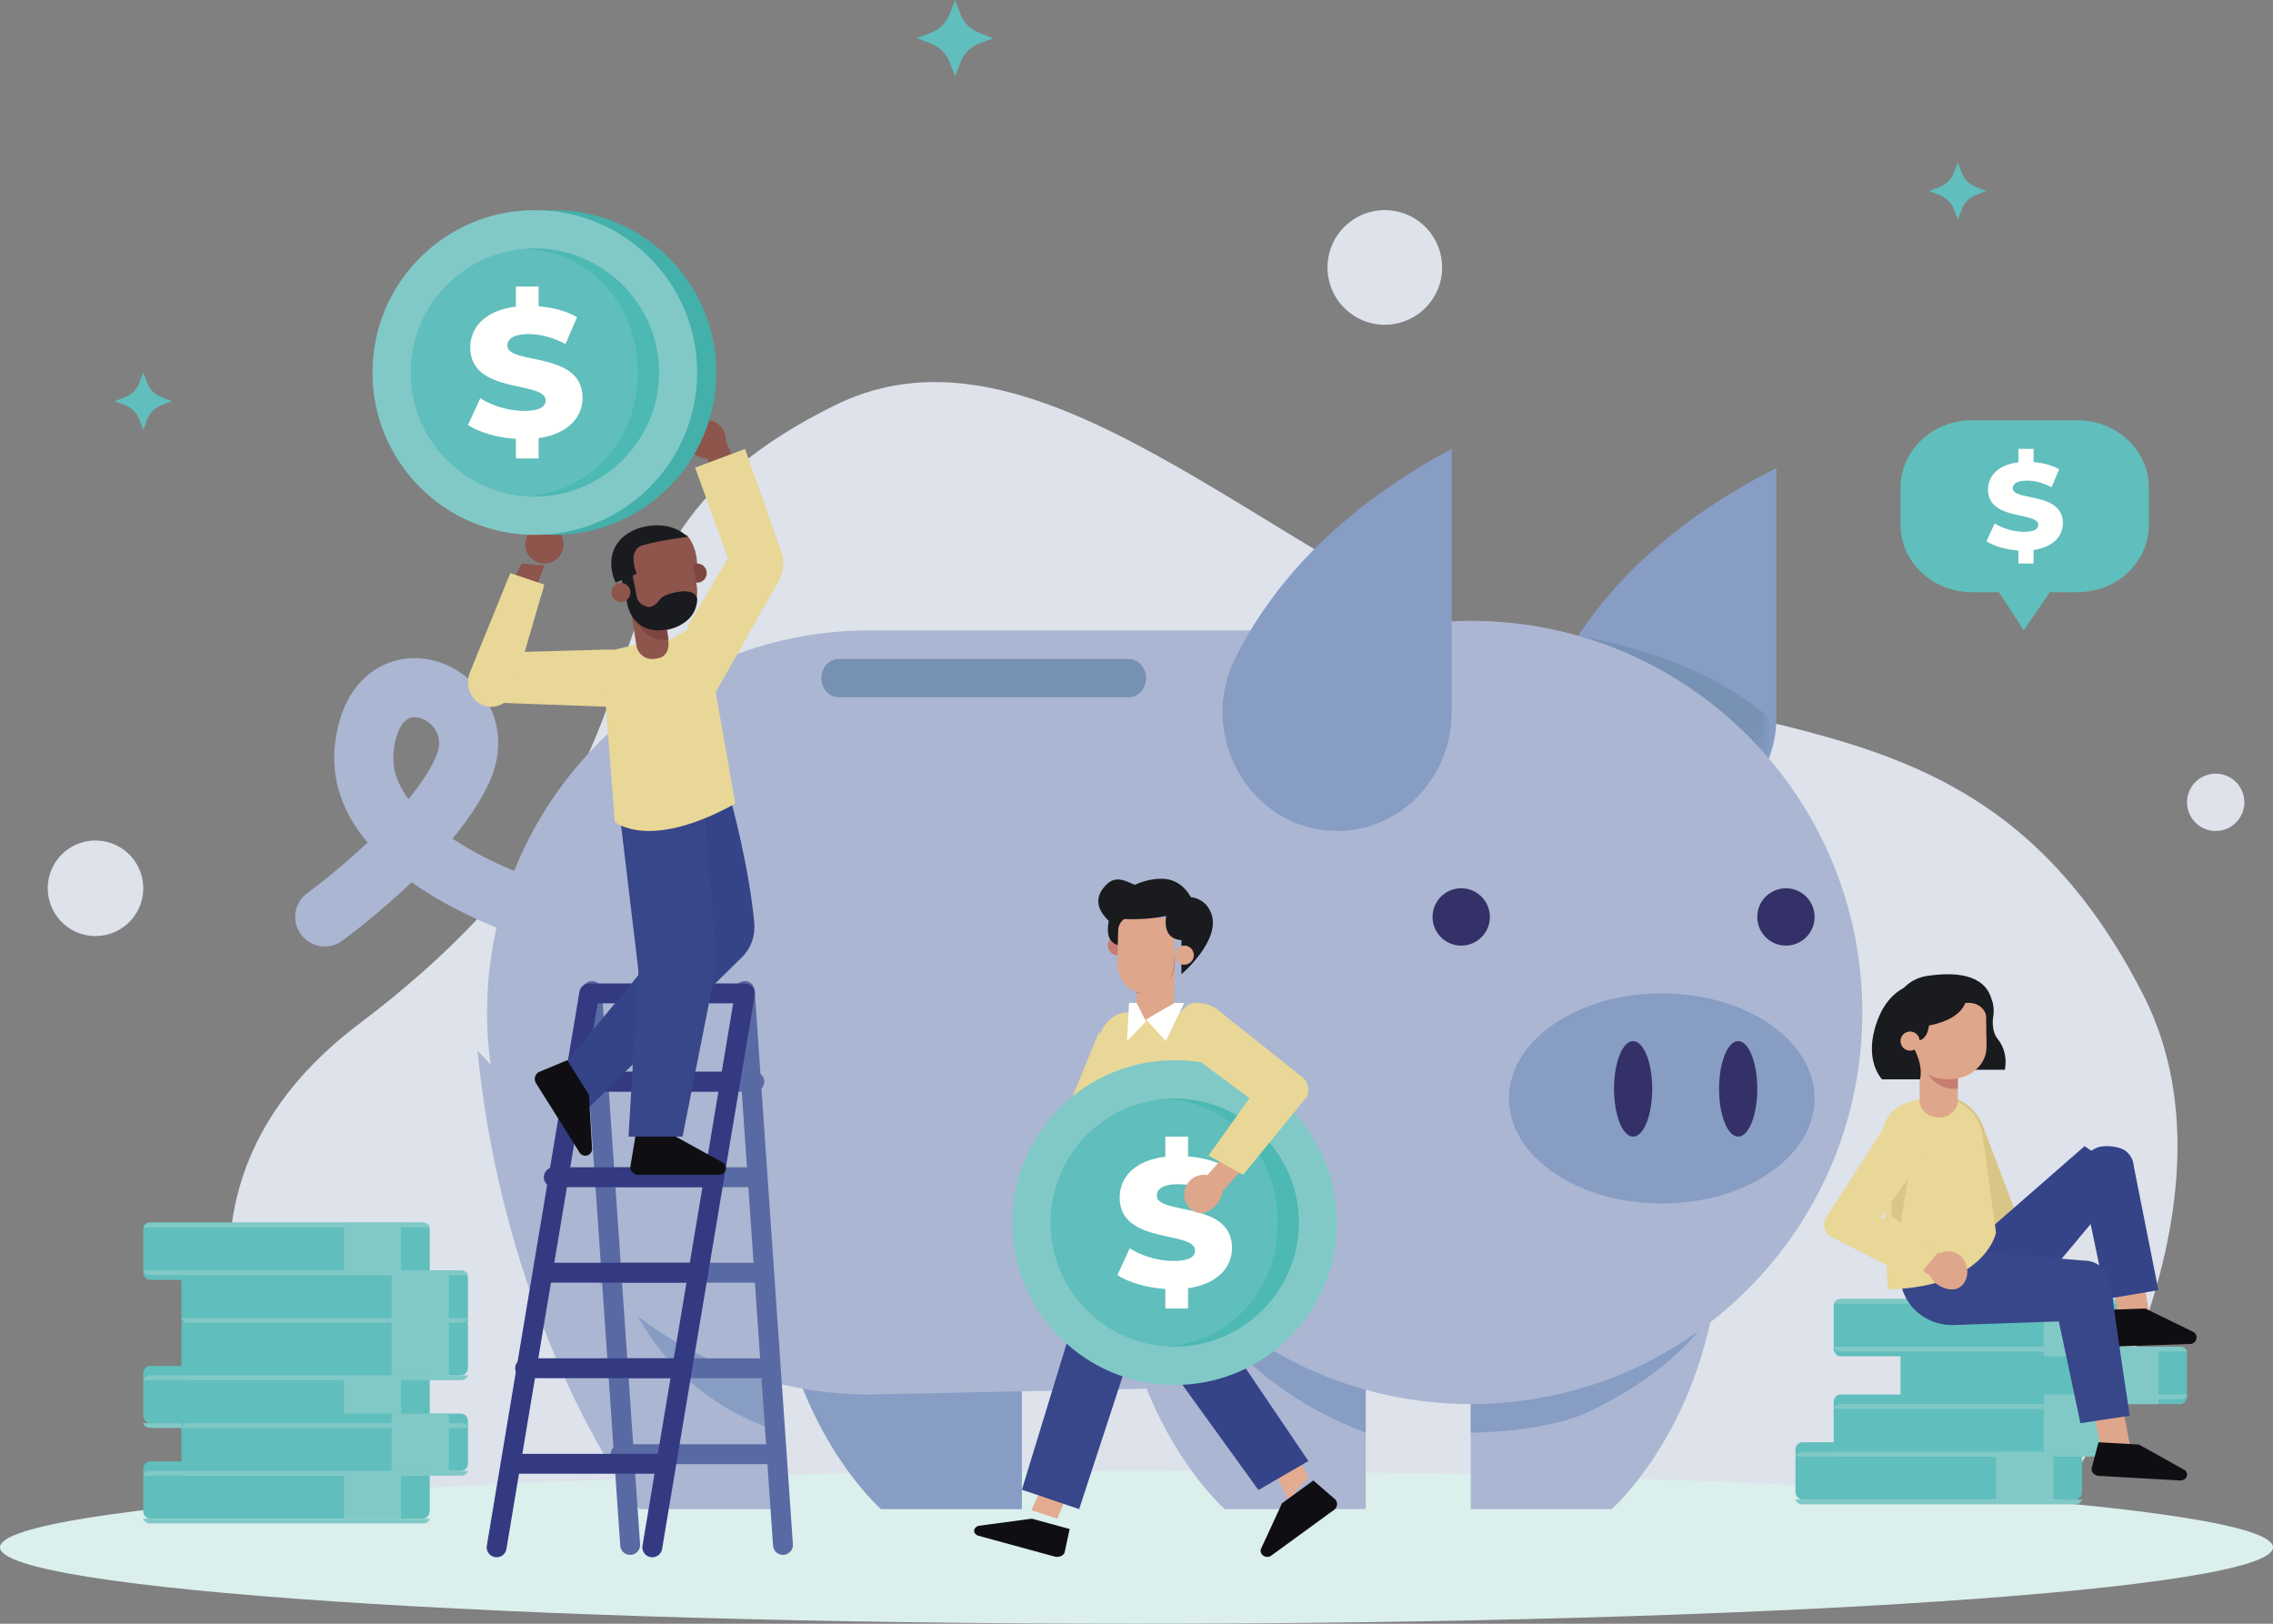 <svg xmlns="http://www.w3.org/2000/svg" xmlns:xlink="http://www.w3.org/1999/xlink" width="238" height="170" viewBox="0 0 238 170">
    <rect x="0" y="0" width="238" height="170" fill="#808080" stroke="none"/>
    <defs>
        <path id="a" d="M22.983.75v25.468c0 6.369-5.137 11.532-11.475 11.532-8.563 0-14.191-9.123-10.234-16.753C4.72 14.35 11.13 6.854 22.983.75"/>
    </defs>
    <g fill="none" fill-rule="evenodd">
        <path fill="#60BEBC" d="M217.52 62h-11.04c-4.131 0-7.48-3.154-7.48-7.045v-3.91c0-3.891 3.349-7.045 7.48-7.045h11.04c4.13 0 7.48 3.154 7.48 7.044v3.911c0 3.89-3.35 7.045-7.48 7.045"/>
        <path fill="#60BEBC" d="M208 60l3.9 6 4.1-6h-8"/>
        <path fill="#FFFFFE" d="M212.932 57.583V59h-1.587v-1.366c-1.322-.09-2.578-.46-3.345-.97l.86-1.864c.82.524 1.983.88 3.054.88 1.085 0 1.508-.293 1.508-.727 0-1.417-5.263-.383-5.263-3.702 0-1.404 1.045-2.591 3.186-2.847V47h1.587v1.379c.98.076 1.944.332 2.684.753l-.806 1.877c-.886-.46-1.758-.69-2.565-.69-1.098 0-1.494.357-1.494.804 0 1.367 5.249.345 5.249 3.639 0 1.353-1.005 2.528-3.068 2.821"/>
        <path fill="#DDE2EB" d="M151 28a6 6 0 1 1-12 0 6 6 0 0 1 12 0M15 93a5 5 0 1 1-10 0 5 5 0 0 1 10 0M234.995 83.824a3 3 0 1 1-5.99.351 3 3 0 0 1 5.99-.35"/>
        <path fill="#60BEBC" d="M100 0l.565 1.47a3.422 3.422 0 0 0 1.966 1.965L104 4l-1.47.565a3.422 3.422 0 0 0-1.965 1.965L100 8l-.566-1.47a3.421 3.421 0 0 0-1.965-1.965L96 4l1.47-.565a3.421 3.421 0 0 0 1.965-1.965l.566-1.47M15 39l.424 1.102c.26.678.796 1.214 1.474 1.474L18 42l-1.102.424a2.566 2.566 0 0 0-1.474 1.474L15 45l-.424-1.102a2.565 2.565 0 0 0-1.473-1.474L12 42l1.103-.424a2.565 2.565 0 0 0 1.473-1.474L15 39M205 17l.423 1.102c.261.678.797 1.213 1.474 1.474L208 20l-1.103.423a2.569 2.569 0 0 0-1.474 1.475L205 23l-.424-1.102a2.566 2.566 0 0 0-1.474-1.475L202 20l1.102-.424a2.565 2.565 0 0 0 1.474-1.474L205 17"/>
        <path fill="#DDE2EB" d="M215.115 157.856s21.13-30.597 9.273-53.757c-15.77-30.8-39.13-25.57-65.558-35.672-26.427-10.101-50.152-36.466-71.354-26.024-32.12 15.819-10.85 35.298-49.907 64.817C9.606 128.355 33.53 158 33.53 158l181.585-.144"/>
        <path fill="#DBEFED" d="M238 162c0 4.418-53.278 8-119 8-65.722 0-119-3.582-119-8s53.278-8 119-8c65.722 0 119 3.582 119 8"/>
        <path fill="#ABB6D2" d="M81.006 142.935L82 158H66.947S52.997 140.085 50 110l31.006 32.935"/>
        <path fill="#879DC4" d="M64 130s1.897 15.006 18 20l-.384-6.578L64 130M107 142.5V158H92.24s-9.956-8.75-11.24-26l26 10.5"/>
        <path fill="#ABB6D2" d="M154 142.5V158h14.76s9.957-8.75 11.24-26l-26 10.5"/>
        <path fill="#879DC4" d="M154 150v-3.8l26-10.2s-2.432 6.387-13.483 11.733C161.832 150 154 150 154 150"/>
        <path fill="#ABB6D2" d="M143.255 144.9L91.08 146C68.944 146 51 128.091 51 106s17.944-40 40.08-40h64.708C175.235 66 191 81.734 191 101.142v9.716c0 19.408-28.298 34.041-47.745 34.041"/>
        <path stroke="#ABB6D2" stroke-linecap="round" stroke-linejoin="round" stroke-width="6.187" d="M56 95.288S36.87 89.446 38.145 78.28c1.276-11.166 13.87-5.572 10.288 2.307C45.06 88.008 34 96 34 96"/>
        <path fill="#7791B2" d="M118.201 73H87.798C86.805 73 86 72.104 86 71s.805-2 1.798-2h30.403c.994 0 1.799.896 1.799 2s-.805 2-1.799 2"/>
        <path fill="#ABB6D2" d="M143 142.5V158h-14.761s-9.956-8.75-11.239-26l26 10.5"/>
        <path fill="#879DC4" d="M119.451 106s-5.716 32.87 23.549 44v-12.207L119.451 106M186 49v26.157C186 81.697 180.64 87 174.026 87c-8.935 0-14.808-9.37-10.679-17.206C166.943 62.968 173.631 55.269 186 49"/>
        <g transform="translate(162 49)">
            <mask id="b" fill="#fff">
                <use xlink:href="#a"/>
            </mask>
            <path fill="#7892B6" d="M-10.017 16.843c.786-.049 26.047-1.97 38 14.336L15.436 37.75-1.058 25.44l-8.959-8.597" mask="url(#b)"/>
        </g>
        <path fill="#ABB6D2" d="M195 106c0 22.643-18.357 41-41 41s-41-18.357-41-41 18.357-41 41-41 41 18.357 41 41"/>
        <path fill="#879DC4" d="M152 47v27.533C152 81.418 146.639 87 140.026 87c-8.934 0-14.808-9.862-10.68-18.111C132.945 61.704 139.632 53.599 152 47"/>
        <path fill="#333167" d="M156 96a3 3 0 1 1-6 0 3 3 0 0 1 6 0M190 96a3 3 0 1 1-6 0 3 3 0 0 1 6 0"/>
        <path fill="#879DC4" d="M190 115c0 6.075-7.163 11-16 11s-16-4.925-16-11 7.163-11 16-11 16 4.925 16 11"/>
        <path fill="#333167" d="M173 114c0 2.761-.896 5-2 5-1.105 0-2-2.239-2-5s.895-5 2-5c1.104 0 2 2.239 2 5M184 114c0 2.761-.896 5-2 5-1.105 0-2-2.239-2-5s.895-5 2-5c1.104 0 2 2.239 2 5"/>
        <path fill="#60BEBC" d="M45 153.801v4.399c0 .044-.003.09-.013.134-.006.048-.02.093-.032.138-.016.042-.033.087-.055.124a.735.735 0 0 1-.165.211c0 .003-.003.003-.007.007 0 0 0 .003-.003.003a.423.423 0 0 1-.065.049c-.016.013-.032.024-.048.035-.004 0-.004.003-.007.003a.794.794 0 0 1-.207.08c-.006.003-.013.003-.022.003a.534.534 0 0 1-.13.013H15.751a.534.534 0 0 1-.13-.013c-.006 0-.015 0-.022-.004a.68.68 0 0 1-.207-.08c-.013-.01-.026-.017-.036-.024a.772.772 0 0 1-.255-.283c-.023-.037-.04-.082-.056-.124-.013-.045-.026-.09-.032-.138A.633.633 0 0 1 15 158.2V153.8a.64.64 0 0 1 .013-.138c.058-.376.366-.663.738-.663h28.495c.375 0 .683.287.741.663a.64.64 0 0 1 .013.138"/>
        <path fill="#81C9C7" d="M36 159h6v-6h-6z"/>
        <path fill="#81C9C7" d="M45 154.5H15c.058-.284.366-.5.739-.5h28.52c.375 0 .683.216.741.5M45 159c-.006.036-.02.07-.032.104-.016.03-.033.065-.055.093a.61.61 0 0 1-.165.158c0 .002-.003.002-.007.005 0 0 0 .003-.003 0v.003a.437.437 0 0 1-.065.036c-.016.01-.032.018-.049.026-.003 0-.003.003-.006.003a.931.931 0 0 1-.207.06c-.007.002-.013.002-.023.002a.706.706 0 0 1-.13.01h-28.52a.706.706 0 0 1-.13-.01c-.006 0-.015 0-.022-.003a.856.856 0 0 1-.207-.06c-.013-.007-.026-.012-.035-.018a.68.68 0 0 1-.256-.212c-.023-.028-.04-.062-.056-.093-.013-.034-.026-.068-.032-.104h30"/>
        <path fill="#60BEBC" d="M45 143.8v4.4c0 .044-.003.09-.013.134-.006.049-.02.093-.032.138-.016.042-.033.086-.055.125a.738.738 0 0 1-.165.21c0 .004-.003.004-.007.007 0 0 0 .004-.003.004a.577.577 0 0 1-.065.048c-.016.013-.032.024-.048.034-.004 0-.004.004-.007.004a.795.795 0 0 1-.207.08c-.006.003-.013.003-.022.003a.564.564 0 0 1-.13.013H15.751a.564.564 0 0 1-.13-.013c-.006 0-.015 0-.022-.004a.63.63 0 0 1-.113-.034c-.033-.014-.065-.028-.094-.045l-.036-.025a.77.77 0 0 1-.255-.282c-.023-.039-.04-.083-.056-.125-.013-.045-.026-.09-.032-.138A.635.635 0 0 1 15 148.2V143.8a.64.64 0 0 1 .013-.138c.058-.376.366-.662.738-.662h28.495c.375 0 .683.286.741.662a.64.64 0 0 1 .013.138"/>
        <path fill="#81C9C7" d="M36 149h6v-6h-6z"/>
        <path fill="#81C9C7" d="M45 144.5H15c.058-.284.366-.5.739-.5h28.52c.375 0 .683.216.741.5M45 149c-.006.036-.02.07-.032.104-.016.03-.033.064-.055.093a.614.614 0 0 1-.165.158c0 .003-.003.003-.007.005 0 0 0 .003-.003 0v.003a.596.596 0 0 1-.065.036.526.526 0 0 1-.049.026c-.003 0-.003.003-.006.003a.931.931 0 0 1-.207.06c-.007.002-.013.002-.023.002a.746.746 0 0 1-.13.01h-28.52a.746.746 0 0 1-.13-.01c-.006 0-.015 0-.022-.003a.792.792 0 0 1-.207-.06c-.013-.007-.026-.012-.035-.018a.68.68 0 0 1-.256-.212c-.023-.029-.04-.062-.056-.093-.013-.034-.026-.068-.032-.104h30"/>
        <path fill="#60BEBC" d="M45 128.8v4.4a.63.63 0 0 1-.013.134c-.006.048-.02.093-.032.138a.817.817 0 0 1-.22.334c0 .004-.003.004-.007.008 0 0 0 .003-.003.003a.515.515 0 0 1-.065.049c-.016.013-.032.023-.048.034-.004 0-.004.003-.007.003-.029.018-.06.031-.093.046a.67.67 0 0 1-.114.034c-.006.003-.013.003-.022.003a.534.534 0 0 1-.13.014H15.751a.534.534 0 0 1-.13-.014c-.006 0-.015 0-.022-.003a.679.679 0 0 1-.113-.034c-.033-.015-.065-.028-.094-.046-.013-.01-.026-.017-.036-.024a.775.775 0 0 1-.255-.283c-.023-.038-.04-.082-.056-.124-.013-.045-.026-.09-.032-.138a.63.63 0 0 1-.013-.135v-4.398c0-.048.003-.093.013-.139.058-.376.366-.662.738-.662h28.495c.375 0 .683.286.741.662.01.046.013.09.013.139"/>
        <path fill="#81C9C7" d="M36 134h6v-6h-6z"/>
        <path fill="#81C9C7" d="M45 128.5H15c.058-.284.366-.5.739-.5h28.52c.375 0 .683.216.741.5M45 133c-.006.036-.02.07-.032.103a.607.607 0 0 1-.22.251c0 .003-.003.003-.007.006 0 0 0 .003-.003 0v.003a.532.532 0 0 1-.065.036c-.016.01-.032.018-.049.026l-.006.002a.845.845 0 0 1-.207.06c-.007.003-.013.003-.023.003a.706.706 0 0 1-.13.01h-28.52a.706.706 0 0 1-.13-.01c-.006 0-.015 0-.022-.003a.856.856 0 0 1-.113-.026c-.032-.01-.065-.02-.094-.034l-.035-.018a.684.684 0 0 1-.256-.212c-.023-.029-.04-.062-.056-.094-.013-.033-.026-.067-.032-.103h30"/>
        <path fill="#60BEBC" d="M49 148.801v4.398a.925.925 0 0 1-.045.272c-.017.042-.033.087-.056.125a.717.717 0 0 1-.165.21c0 .004-.003.004-.006.007 0 0 0 .004-.003.004a.465.465 0 0 1-.065.048c-.016.014-.032.024-.048.035-.004 0-.004.003-.007.003-.029.017-.061.031-.093.045a.579.579 0 0 1-.114.034c-.006.004-.013.004-.023.004a.503.503 0 0 1-.129.014H19.751a.507.507 0 0 1-.13-.014c-.006 0-.016 0-.022-.004a.803.803 0 0 1-.207-.079c-.013-.01-.026-.017-.036-.024a.774.774 0 0 1-.256-.283c-.023-.038-.038-.083-.055-.125a.925.925 0 0 1-.045-.272V148.8c0-.048.003-.093.013-.138.058-.376.366-.663.738-.663h28.495c.375 0 .683.287.741.663.01.045.013.09.013.138"/>
        <path fill="#81C9C7" d="M41 154h6v-6h-6z"/>
        <path fill="#81C9C7" d="M49 149.5H19c.058-.284.366-.5.739-.5h28.52c.375 0 .683.216.741.5M49 154a.552.552 0 0 1-.032.103c-.017.032-.033.066-.056.094a.594.594 0 0 1-.165.158c0 .002-.003.002-.006.005 0 0 0 .002-.003 0v.002a.48.48 0 0 1-.065.037c-.016.01-.032.018-.049.026l-.006.002a.73.73 0 0 1-.207.06c-.007.002-.013.002-.023.002a.665.665 0 0 1-.13.011h-28.52a.67.67 0 0 1-.13-.01c-.006 0-.015 0-.022-.003a.71.71 0 0 1-.113-.026c-.032-.01-.065-.02-.094-.034l-.035-.018a.682.682 0 0 1-.257-.212c-.023-.028-.038-.062-.055-.094A.552.552 0 0 1 19 154h30"/>
        <path fill="#60BEBC" d="M49 138.8v4.4c0 .044-.003.09-.013.134-.006.048-.02.093-.032.138-.017.041-.033.086-.056.124a.722.722 0 0 1-.165.21c0 .004-.003.004-.006.008 0 0 0 .004-.003.004a.511.511 0 0 1-.065.048.356.356 0 0 1-.048.034c-.004 0-.004.004-.007.004a.835.835 0 0 1-.207.08c-.006.003-.013.003-.023.003a.56.56 0 0 1-.129.013H19.751a.564.564 0 0 1-.13-.013c-.006 0-.016 0-.022-.004a.8.8 0 0 1-.207-.08c-.013-.01-.026-.017-.036-.024a.774.774 0 0 1-.256-.283c-.023-.038-.038-.083-.055-.124-.013-.045-.026-.09-.032-.138A.638.638 0 0 1 19 143.2v-4.398a.64.64 0 0 1 .013-.138c.058-.376.366-.663.738-.663h28.495c.375 0 .683.287.741.663a.64.64 0 0 1 .013.138"/>
        <path fill="#81C9C7" d="M41 144h6v-6h-6z"/>
        <path fill="#81C9C7" d="M49 138.5H19c.058-.284.366-.5.739-.5h28.52c.375 0 .683.216.741.5M49 144c-.006.036-.02.07-.032.104-.017.03-.033.064-.056.093a.6.6 0 0 1-.165.158c0 .002-.003.002-.006.005 0 0 0 .003-.003 0v.003a.53.53 0 0 1-.065.036.376.376 0 0 1-.049.026c-.003 0-.003.003-.006.003a.981.981 0 0 1-.207.06c-.007.002-.013.002-.023.002a.74.74 0 0 1-.13.01h-28.52a.746.746 0 0 1-.13-.01c-.006 0-.015 0-.022-.003a.942.942 0 0 1-.207-.06c-.013-.008-.026-.012-.035-.018a.682.682 0 0 1-.257-.212c-.023-.029-.038-.063-.055-.093-.013-.034-.026-.068-.032-.104h30"/>
        <path fill="#60BEBC" d="M49 133.801v4.398a.925.925 0 0 1-.045.272c-.017.043-.033.088-.056.125a.707.707 0 0 1-.165.21c0 .004-.003.004-.006.008 0 0 0 .003-.003.003a.465.465 0 0 1-.065.049.506.506 0 0 1-.048.034c-.004 0-.004.003-.007.003-.029.018-.061.031-.093.046a.67.67 0 0 1-.114.034c-.006.003-.013.003-.023.003a.503.503 0 0 1-.129.014H19.751a.507.507 0 0 1-.13-.014c-.006 0-.016 0-.022-.003a.65.65 0 0 1-.113-.034c-.033-.015-.065-.028-.094-.046-.013-.01-.026-.017-.036-.024a.772.772 0 0 1-.256-.283c-.023-.037-.038-.082-.055-.124a.925.925 0 0 1-.045-.273v-4.398c0-.048.003-.093.013-.138.058-.376.366-.663.738-.663h28.495c.375 0 .683.287.741.663.01.045.013.09.013.138"/>
        <path fill="#81C9C7" d="M41 139h6v-6h-6z"/>
        <path fill="#81C9C7" d="M49 133.5H19c.058-.284.366-.5.739-.5h28.52c.375 0 .683.216.741.5M49 138a.553.553 0 0 1-.032.103c-.017.032-.033.066-.056.094a.587.587 0 0 1-.165.158c0 .003-.003.003-.006.005 0 0 0 .003-.003 0v.003a.48.48 0 0 1-.065.036.532.532 0 0 1-.049.026l-.006.002c-.03.014-.062.024-.094.034a.845.845 0 0 1-.113.026c-.007.003-.013.003-.023.003a.665.665 0 0 1-.13.01h-28.52a.67.67 0 0 1-.13-.01c-.006 0-.015 0-.022-.003a.819.819 0 0 1-.113-.026c-.032-.01-.065-.02-.094-.034-.013-.007-.026-.012-.035-.018a.681.681 0 0 1-.257-.212c-.023-.028-.038-.062-.055-.094A.553.553 0 0 1 19 138h30"/>
        <path stroke="#5969A3" stroke-linecap="round" stroke-linejoin="round" stroke-width="2.081" d="M78.983 113.25h-16m16 10h-16m16 10h-16m17 10h-16m17 9h-16m13-48.5l4 58m-20-58l4 58"/>
        <path stroke="#333A82" stroke-linecap="round" stroke-linejoin="round" stroke-width="2.081" d="M68.3 162l9.7-58H61.7L52 162"/>
        <path stroke="#333A82" stroke-linecap="round" stroke-width="2.081" d="M75.983 113.25h-16m14 10h-16m15 10h-16m14 10h-16m14 10h-15"/>
        <path fill="#354388" d="M76.572 84s1.813 6.459 2.406 12.584c.129 1.328-.315 2.646-1.224 3.567L61.62 116 59 111.545l10.357-12.483 2.179-13.423L76.572 84"/>
        <path fill="#0F0E13" d="M59.393 111l-2.996 1.247a.845.845 0 0 0-.268 1.166l4.555 7.253a.715.715 0 0 0 1.316-.312l-.332-5.73L59.393 111"/>
        <path fill="#38468A" d="M73.763 85l1.22 15.167a5.55 5.55 0 0 1-.088 1.52L71.47 119h-5.66l1.04-17.341L65 86.14 73.763 85"/>
        <path fill="#0F0E13" d="M66.525 119L66 122.163c0 .462.374.837.836.837h8.46a.705.705 0 0 0 .427-1.266L70.75 119h-4.225"/>
        <path fill="#8E554C" d="M76 46a2 2 0 1 1-4 0 2 2 0 0 1 4 0"/>
        <path fill="#8E554C" d="M74 47.842L75.305 52 78 50.653 75.916 46 74 47.842"/>
        <path fill="#E8D797" d="M72 65.556l4.23-7.09-3.448-9.506 5.23-1.96 3.892 11.034a4.173 4.173 0 0 1-.376 2.815L74.639 73 72 65.556M63.703 68.003l-12.065.336L51 73.532 63.755 74c1.394.034 2.648-.804 3.084-2.061.69-1.99-.929-4.022-3.136-3.935"/>
        <path fill="#8E554C" d="M58.398 58.43a2 2 0 1 1-2.796-2.861 2 2 0 0 1 2.796 2.861"/>
        <path fill="#8E554C" d="M54.634 59L53 62.057l2.58.943L57 59.192 54.634 59"/>
        <path fill="#E8D797" d="M57 61.211L53.793 72.18c-.356 1.216-1.5 1.977-2.697 1.792-1.591-.245-2.53-2.01-1.896-3.567L53.435 60 57 61.211M67.57 67.252L63 68.349l1.38 17.7S67.922 89.16 77 84.128L73.612 65l-3.518 2.002-2.523.25"/>
        <path fill="#43B0AA" d="M58 22c-9.389 0-17 7.612-17 17 0 9.389 7.611 17 17 17s17-7.611 17-17c0-9.388-7.611-17-17-17"/>
        <path fill="#81C9C7" d="M56 22c-9.389 0-17 7.612-17 17 0 9.389 7.611 17 17 17s17-7.611 17-17c0-9.388-7.611-17-17-17"/>
        <path fill="#60BEBC" d="M56 26c7.18 0 13 5.82 13 13s-5.82 13-13 13-13-5.82-13-13 5.82-13 13-13"/>
        <path fill="#4CB9B2" d="M55.756 26c-.254 0-.506.008-.756.022 6.964.385 11.801 6.047 11.801 12.978 0 6.93-4.837 12.593-11.801 12.977.25.015.502.023.756.023C63.07 52 69 46.18 69 39s-5.93-13-13.244-13"/>
        <path fill="#FFFFFE" d="M56.398 45.875V48h-2.38v-2.049c-1.983-.134-3.867-.69-5.018-1.455l1.29-2.796c1.23.785 2.975 1.321 4.581 1.321 1.627 0 2.262-.44 2.262-1.091 0-2.126-7.895-.574-7.895-5.553 0-2.106 1.568-3.888 4.78-4.27V30h2.38v2.068c1.468.115 2.916.498 4.027 1.13l-1.21 2.815c-1.329-.69-2.638-1.034-3.848-1.034-1.646 0-2.241.536-2.241 1.206 0 2.049 7.874.517 7.874 5.458 0 2.03-1.508 3.791-4.602 4.232"/>
        <path fill="#8E554C" d="M67.606 56.914c-1.579.538-.587 3.125-.587 3.125L65 61.018c.81 2.008 2.664 3.266 4.578 2.927 2.285-.405 3.783-2.929 3.346-5.638-.155-.963-.523-1.73-1.031-2.307-.055.008-2.724.381-4.287.914"/>
        <path fill="#8E554C" d="M66.632 67.558L66 63.539 69.335 63l.632 4.019c.147.933-.193 1.763-1.113 1.912l-.288.047a1.69 1.69 0 0 1-1.934-1.42"/>
        <path fill="#7D4641" d="M66 63s.608 4.375 4 3.974l-.382-2.501L66 63M73.98 59.8a1 1 0 1 1-1.96.399 1 1 0 0 1 1.96-.399"/>
        <path fill="#8E554C" d="M70.15 65.889l-.132.03c-1.926.442-3.805-.964-4.197-3.142l-.802-4.453c-.102-.564.22-1.114.719-1.23l4.59-1.056c.892-.205 1.761.445 1.942 1.452l.658 3.652c.392 2.178-.852 4.303-2.779 4.747"/>
        <path fill="#191B1F" d="M66.194 60l.47 2.43c.083.426.357.805.756.957.254.097.47.255.841.099 1.043-.442.355-1.046 2.582-1.49 2.042-.406 2.156.687 2.156.687s.147 2.27-2.588 3.086c-2.735.817-4.55-.611-4.822-3.067L65 60.301 66.194 60"/>
        <path fill="#191B1F" d="M67.312 57.084c1.709-.509 4.628-.865 4.688-.872-1.01-.999-2.532-1.388-4.143-1.139-2.5.386-4.256 2.152-3.778 4.738.077.42.211.817.383 1.189l2.209-.934s-1.085-2.469.64-2.982"/>
        <path fill="#8E554C" d="M65.935 61.647a1 1 0 1 1-1.87.706 1 1 0 0 1 1.87-.706"/>
        <path fill="#E3AB8F" d="M137 154.678L135.007 151 133 153.195l1.91 3.805 2.09-2.322"/>
        <path fill="#0F0E13" d="M137.515 155l2.312 2a.739.739 0 0 1-.144 1.08l-6.565 4.783a.724.724 0 0 1-.973-.114.618.618 0 0 1-.122-.563l2.213-4.797 3.279-2.389"/>
        <path fill="#354388" d="M115 124.064l6.037 17.082L131.767 156l5.233-3.035-8.978-13.267L123.436 124l-8.436.064"/>
        <path fill="#E3AB8F" d="M110.699 159l1.301-3.123-2.57-.877-1.43 3.101 2.699.899"/>
        <path fill="#0F0E13" d="M112 160.084l-.534 2.475c-.15.342-.623.523-1.056.404l-7.94-2.17c-.364-.1-.558-.415-.431-.703a.647.647 0 0 1 .441-.344l5.555-.746 3.965 1.084"/>
        <path fill="#38468A" d="M115.135 124.044l2.363 2.878-5.236 11.846-5.262 17.2 5.996 2.032 5.84-17.839L127 124l-2.811.033-9.054.011"/>
        <path fill="#E8D797" d="M117.708 106s-.361.052-.843.303c-1.179.614-1.87 1.886-1.839 3.22L115 125.423s5.409 1.719 11.626-.782l-.055-15.862c.007-.194.55-1.604.404-1.734-.39-.349-.905-.84-1.728-1.016a1.588 1.588 0 0 0-.33-.03h-7.21"/>
        <path fill="#E8D797" d="M115.087 108L111 118l8-1.818-3.913-8.182"/>
        <path fill="#DEA68A" d="M119.024 103.136l3.344-2.136.632.383-.053 3.817c-.014.998-.894 1.8-1.973 1.8-1.098 0-1.986-.829-1.974-1.843l.024-2.02"/>
        <path fill="#C57E71" d="M119 104s4.63.087 3.927-4l-1.162.682-2.743 1.855L119 104"/>
        <path fill="#FFFFFE" d="M120 106.73l2.072 2.27 1.928-4h-1.017L120 106.73M120 106.943L118 109l.223-4h.783l.994 1.943"/>
        <path fill="#C57E71" d="M116 98.97a1 1 0 1 0 2 .06 1 1 0 0 0-2-.06"/>
        <path fill="#191B1F" d="M116.536 95.008s-1.65 3.74.84 3.992l.624-1.956-.548-2.044-.916.008"/>
        <path fill="#DEA68A" d="M119.813 103.995l.108.004c1.6.05 2.935-1.306 2.982-3.031l.097-4.014c.012-.446-.314-.819-.728-.833l-3.813-.12c-.74-.024-1.357.603-1.379 1.4l-.079 3.379c-.047 1.725 1.211 3.164 2.812 3.215"/>
        <path fill="#191B1F" d="M116.412 96.728c-.325-.395-2.598-2.024-.597-4.077.987-1.015 1.927-.47 3.005-.013.423-.186 1.632-.694 2.964-.633 1.343.061 2.34.865 2.906 1.928l.001-.002s1.454.048 2.103 1.61c1.179 2.836-3.09 6.459-3.09 6.459l.002-3.569c-1.696-.118-1.743-1.601-1.603-2.529-2.707.549-5.047.26-5.047.26s.175.506-.325.06l-.23-.172c-.367-.151.007.835-.09.678"/>
        <path fill="#DEA68A" d="M123 99.97a1 1 0 1 0 2 .06 1 1 0 0 0-2-.06"/>
        <path fill="#81C9C7" d="M123 111c-9.388 0-17 7.611-17 17s7.612 17 17 17c9.389 0 17-7.611 17-17s-7.611-17-17-17"/>
        <path fill="#60BEBC" d="M123 115c7.18 0 13 5.82 13 13s-5.82 13-13 13-13-5.82-13-13 5.82-13 13-13"/>
        <path fill="#4CB9B2" d="M122.755 115c-.253 0-.505.008-.755.023 6.964.384 11.801 6.046 11.801 12.977 0 6.93-4.837 12.593-11.801 12.978.25.013.502.022.755.022 7.315 0 13.245-5.82 13.245-13s-5.93-13-13.245-13"/>
        <path fill="#FFFFFE" d="M124.399 134.874V137h-2.38v-2.049c-1.984-.134-3.868-.69-5.019-1.455l1.29-2.796c1.229.785 2.974 1.321 4.581 1.321 1.626 0 2.26-.44 2.26-1.092 0-2.125-7.893-.574-7.893-5.553 0-2.106 1.567-3.886 4.78-4.27V119h2.38v2.068c1.468.115 2.916.498 4.027 1.13l-1.21 2.815c-1.33-.69-2.638-1.034-3.848-1.034-1.646 0-2.241.536-2.241 1.206 0 2.049 7.874.517 7.874 5.457 0 2.03-1.507 3.792-4.601 4.232"/>
        <path fill="#DEA68A" d="M127.343 123.455c.883.712.83 1.692.117 2.573-.713.882-1.814 1.332-2.696.62a2.05 2.05 0 0 1-.308-2.885 2.054 2.054 0 0 1 2.887-.308"/>
        <path fill="#DEA68A" d="M129.734 122.79l-1.593 1.802c-.416.47-1.179.545-1.694.165-.516-.38-.597-1.076-.181-1.547l1.593-1.802c.416-.47 1.179-.545 1.695-.165.515.38.596 1.076.18 1.547"/>
        <path fill="#E8D797" d="M130.165 123l-3.631-2.008 4.307-6.019-6.75-4.992c-1.07-.868-1.846-3.093.121-4.615.73-.708 2.645-.29 3.371.421l8.874 7.065c.516.506.681 1.259.423 1.926L130.165 123"/>
        <path fill="#60BEBC" d="M218 151.801v4.398a.968.968 0 0 1-.045.273c-.016.041-.032.086-.055.124a.722.722 0 0 1-.165.21c0 .004-.003.004-.006.008 0 0 0 .003-.004.003a.391.391 0 0 1-.065.048c-.016.014-.032.024-.048.035-.003 0-.003.004-.006.004-.03.016-.062.03-.094.045a.655.655 0 0 1-.114.034c-.006.003-.012.003-.022.003a.533.533 0 0 1-.13.014H188.75a.533.533 0 0 1-.13-.014c-.006 0-.015 0-.022-.003a.679.679 0 0 1-.113-.034c-.032-.015-.065-.029-.094-.045-.012-.011-.025-.018-.035-.025a.777.777 0 0 1-.256-.283c-.023-.038-.039-.083-.055-.124a.9.9 0 0 1-.045-.273v-4.398c0-.048.003-.093.012-.138.06-.376.367-.663.738-.663h28.497c.374 0 .682.287.74.663.01.045.013.09.013.138"/>
        <path fill="#81C9C7" d="M209 157h6v-6h-6z"/>
        <path fill="#81C9C7" d="M218 152.5h-30c.059-.284.366-.5.738-.5h28.52c.376 0 .683.216.742.5M218 157a.58.58 0 0 1-.033.104c-.016.03-.032.064-.055.093a.6.6 0 0 1-.165.158c0 .003-.003.003-.006.005 0 0 0 .003-.004 0v.003a.404.404 0 0 1-.064.036l-.049.026c-.003 0-.003.003-.006.003a.827.827 0 0 1-.208.06c-.006.002-.012.002-.022.002a.704.704 0 0 1-.13.01h-28.52a.704.704 0 0 1-.13-.01c-.006 0-.015 0-.022-.003a.856.856 0 0 1-.113-.026c-.032-.01-.065-.02-.094-.033-.013-.009-.026-.014-.035-.018a.685.685 0 0 1-.256-.213c-.023-.029-.04-.062-.055-.093A.54.54 0 0 1 188 157h30"/>
        <path fill="#60BEBC" d="M229 141.8v4.4a.63.63 0 0 1-.013.134c-.006.048-.02.093-.032.138-.017.041-.033.086-.056.124a.705.705 0 0 1-.165.21c0 .004-.002.004-.005.008 0 0 0 .003-.004.003a.526.526 0 0 1-.065.049.415.415 0 0 1-.048.034c-.004 0-.004.003-.007.003-.028.017-.061.031-.094.045a.597.597 0 0 1-.113.035c-.006.003-.013.003-.023.003a.533.533 0 0 1-.129.014h-28.495a.533.533 0 0 1-.13-.014c-.006 0-.016 0-.022-.003a.604.604 0 0 1-.113-.035c-.033-.014-.065-.028-.094-.045-.013-.01-.026-.017-.036-.024a.769.769 0 0 1-.255-.283c-.023-.038-.04-.083-.056-.124-.013-.045-.026-.09-.032-.138a.63.63 0 0 1-.013-.135V141.8c0-.048.003-.093.013-.138.058-.376.366-.662.738-.662h28.495c.375 0 .683.286.741.662.01.045.013.09.013.138"/>
        <path fill="#81C9C7" d="M220 147h6v-6h-6z"/>
        <path fill="#81C9C7" d="M229 141.5h-30c.058-.284.366-.5.738-.5h28.52c.376 0 .684.216.742.5M229 146c-.006.036-.02.07-.032.103-.017.032-.033.065-.056.094a.586.586 0 0 1-.165.158c0 .003-.002.003-.006.005 0 0 0 .003-.003 0v.003a.541.541 0 0 1-.065.036.438.438 0 0 1-.049.026l-.006.002a.752.752 0 0 1-.208.06c-.006.003-.012.003-.022.003a.704.704 0 0 1-.13.01h-28.52a.704.704 0 0 1-.13-.01c-.006 0-.015 0-.022-.003a.76.76 0 0 1-.113-.026c-.032-.01-.065-.02-.094-.034l-.036-.018a.678.678 0 0 1-.255-.212c-.023-.029-.04-.062-.056-.094-.013-.033-.026-.067-.032-.103h30"/>
        <path fill="#60BEBC" d="M222 146.801v4.398c0 .045-.003.09-.013.134-.006.049-.02.094-.032.139-.016.041-.033.086-.055.124a.731.731 0 0 1-.165.21c0 .004-.003.004-.006.008 0 0 0 .003-.004.003a.423.423 0 0 1-.065.048c-.016.014-.032.024-.048.035-.004 0-.004.004-.007.004a.81.81 0 0 1-.207.078c-.006.004-.013.004-.022.004a.51.51 0 0 1-.13.014h-28.495a.5.5 0 0 1-.13-.014c-.006 0-.016 0-.022-.004a.568.568 0 0 1-.113-.034.96.96 0 0 1-.094-.044c-.013-.011-.026-.018-.036-.025a.775.775 0 0 1-.255-.283c-.023-.038-.04-.083-.056-.124a.869.869 0 0 1-.031-.139.594.594 0 0 1-.014-.134V146.8c0-.048.003-.093.014-.138.057-.376.365-.663.737-.663h28.495c.376 0 .683.287.741.663.01.045.013.09.013.138"/>
        <path fill="#81C9C7" d="M214 152h6v-6h-6z"/>
        <path fill="#81C9C7" d="M222 147.5h-30c.058-.284.365-.5.738-.5h28.52c.377 0 .684.216.742.5M222 152c-.006.036-.02.07-.032.104-.016.03-.033.065-.055.093a.607.607 0 0 1-.165.158c0 .003-.003.003-.007.005 0 0 0 .002-.003 0v.002a.437.437 0 0 1-.065.037c-.016.01-.032.018-.049.026-.003 0-.003.003-.006.003a.955.955 0 0 1-.207.059c-.007.002-.013.002-.023.002a.675.675 0 0 1-.13.011h-28.52a.662.662 0 0 1-.13-.01c-.006 0-.016 0-.022-.003a.717.717 0 0 1-.114-.026 1.131 1.131 0 0 1-.094-.033.682.682 0 0 1-.291-.23c-.023-.03-.039-.063-.055-.094A.518.518 0 0 1 192 152h30"/>
        <path fill="#60BEBC" d="M222 136.8v4.399c0 .045-.003.09-.013.135-.006.048-.02.093-.032.138-.016.041-.033.086-.055.124a.724.724 0 0 1-.165.21c0 .004-.003.004-.006.008 0 0 0 .003-.004.003a.465.465 0 0 1-.065.049.356.356 0 0 1-.048.034c-.004 0-.004.003-.007.003a.659.659 0 0 1-.207.08c-.006.004-.013.004-.022.004a.567.567 0 0 1-.13.013h-28.495a.557.557 0 0 1-.13-.013c-.006 0-.016 0-.022-.004a.755.755 0 0 1-.208-.08c-.012-.01-.025-.017-.035-.024a.775.775 0 0 1-.255-.283c-.023-.038-.04-.083-.056-.124-.013-.045-.026-.09-.031-.138a.599.599 0 0 1-.014-.135V136.8c0-.049.003-.094.014-.138.057-.376.365-.663.737-.663h28.495c.376 0 .683.287.741.663.01.044.013.09.013.138"/>
        <path fill="#81C9C7" d="M214 142h6v-6h-6z"/>
        <path fill="#81C9C7" d="M222 136.5h-30c.058-.284.365-.5.738-.5h28.52c.377 0 .684.216.742.5M222 141c-.006.036-.02.07-.032.104-.016.03-.033.064-.055.093a.6.6 0 0 1-.165.158c0 .003-.003.003-.007.005 0 0 0 .003-.003 0v.003a.48.48 0 0 1-.065.036.376.376 0 0 1-.049.026l-.006.002a.774.774 0 0 1-.207.06c-.007.003-.013.003-.023.003a.751.751 0 0 1-.13.01h-28.52a.737.737 0 0 1-.13-.01c-.006 0-.016 0-.022-.003a.887.887 0 0 1-.208-.06c-.013-.008-.025-.012-.035-.017a.683.683 0 0 1-.256-.213c-.023-.029-.039-.062-.055-.093A.527.527 0 0 1 192 141h30"/>
        <path fill="#D9C686" d="M209.4 131a1.7 1.7 0 0 1-1.56-1.023l-4.626-11.818c-.397-.886-.265-2.269.588-2.68l-.115-.366c.853-.412 2.87.255 3.945 2.778l3.368 8.9-1.6 4.209"/>
        <path fill="#DEA68A" d="M221 132.64l.87 5.36 3.13-.692-.875-5.308-3.125.64"/>
        <path fill="#0F0E13" d="M220.413 137.145L220 140.22a.826.826 0 0 0 .865.78l8.455-.29a.692.692 0 0 0 .68-.706.676.676 0 0 0-.296-.531L224.636 137l-4.223.145"/>
        <path fill="#354388" d="M208.061 128.915L218.27 120l4.73 3.246-10.486 12.564c-2.338 2.579-7.39 3.167-9.25.199-.262-.42-.013-.975-.264-1.507l5.061-5.587"/>
        <path fill="#354388" d="M218 123.815L220.544 136l5.456-.928-2.588-13.022a2.136 2.136 0 0 0-.844-1.546c-.556-.43-1.735-.59-2.586-.46-.24.037-.468.126-.678.242l-.765.426-.539 3.103"/>
        <path fill="#DEA68A" d="M219 146.83l1.066 5.17 2.934-.869-1.007-5.131-2.993.83"/>
        <path fill="#0F0E13" d="M219.73 151l-.728 2.742c-.03.405.32.754.783.78l8.463.477c.39.021.725-.237.75-.579a.586.586 0 0 0-.24-.506l-4.801-2.676-4.227-.238"/>
        <path fill="#38468A" d="M206.584 131l11.55.98c1.359-.044 2.551.913 2.845 2.28.073.342.136.735.185 1.186.307 2.791 1.836 12.776 1.836 12.776l-5.162.778-2.262-10.653-10.798.37c-2.157.146-4.257-.964-5.264-2.933-.385-.753-.608-1.614-.476-2.548l7.546-2.236"/>
        <path fill="#E8D797" d="M197.073 121.464l.585 13.536c10.274-.243 11.342-5.956 11.342-5.956l-1.423-10.315a4.772 4.772 0 0 0-.624-1.637c-.905-1.515-2.714-2.305-4.503-2.03l-.485-.062c-4.894.385-5.166 3.122-4.892 6.464"/>
        <path fill="#D9C686" d="M198 125.332l2-3.332-.974 6-.951-.671-.075-1.997"/>
        <path fill="#DEA68A" d="M202.229 132.12c-.526 1.035-.107 1.952.868 2.51.974.56 2.136.55 2.662-.486.526-1.036.162-2.329-.812-2.887-.976-.56-2.192-.173-2.718.863"/>
        <path fill="#DEA68A" d="M200.545 132.507l1.924 1.334c.503.348 1.136.105 1.407-.54.271-.646.082-1.46-.42-1.808l-1.925-1.334c-.503-.348-1.136-.105-1.407.54-.272.646-.082 1.46.42 1.808"/>
        <path fill="#E8D797" d="M200.55 134l2.45-2.958-6.096-3.607 5.114-7.148c.615-1.104.764-3.672-1.553-4.28v.155c-.914-.347-1.451-.296-3.13 1.782l-6.203 9.638a1.589 1.589 0 0 0 .357 1.778l9.06 4.64"/>
        <path fill="#191B1F" d="M209.168 108.768c-.704-.865-.478-2.217-.478-2.217.13-.802.05-1.422-.15-1.902-.752-2.765-4.016-2.878-6.71-2.48-3.165.47-3.83 3.714-3.83 3.714l1.693 1.17s2.04.865 4.178 1.264l-.098 3.683h6.154c.218-1.196-.055-2.367-.76-3.232"/>
        <path fill="#DEA68A" d="M201 115.223V111h4v4.223c0 .981-.895 1.777-2 1.777-1.104 0-2-.796-2-1.777"/>
        <path fill="#C57E71" d="M201 110s.426 4.246 4 3.989l-.003-2.127L201 110M208 108.991a1 1 0 1 1-2 .019 1 1 0 0 1 2-.019"/>
        <path fill="#DEA68A" d="M204.129 112.999h-.146c-2.158.017-3.924-1.465-3.943-3.312l-.04-3.774c-.005-.477.443-.869 1.002-.873l5.143-.04c.997-.008 1.813.678 1.822 1.532l.033 3.093c.02 1.846-1.714 3.357-3.871 3.374"/>
        <path fill="#191B1F" d="M202 107s.048 1.791-1.227 1.987c-1.276.197-.588-1.987-.588-1.987H202"/>
        <path fill="#191B1F" d="M200.975 103s-2.946-.113-4.418 3.91c-1.472 4.022.432 6.014.507 6.09h3.982c.236-1.156-.144-2.226-.568-3.102-.486-1.007-.101-2.16-.101-2.16l.029-.171c1.453-.095 4.977-.573 5.506-2.974l.088-.892-5.025-.7"/>
        <path fill="#DEA68A" d="M201 108.99a1 1 0 1 1-2 .02 1 1 0 0 1 2-.02"/>
    </g>
</svg>
